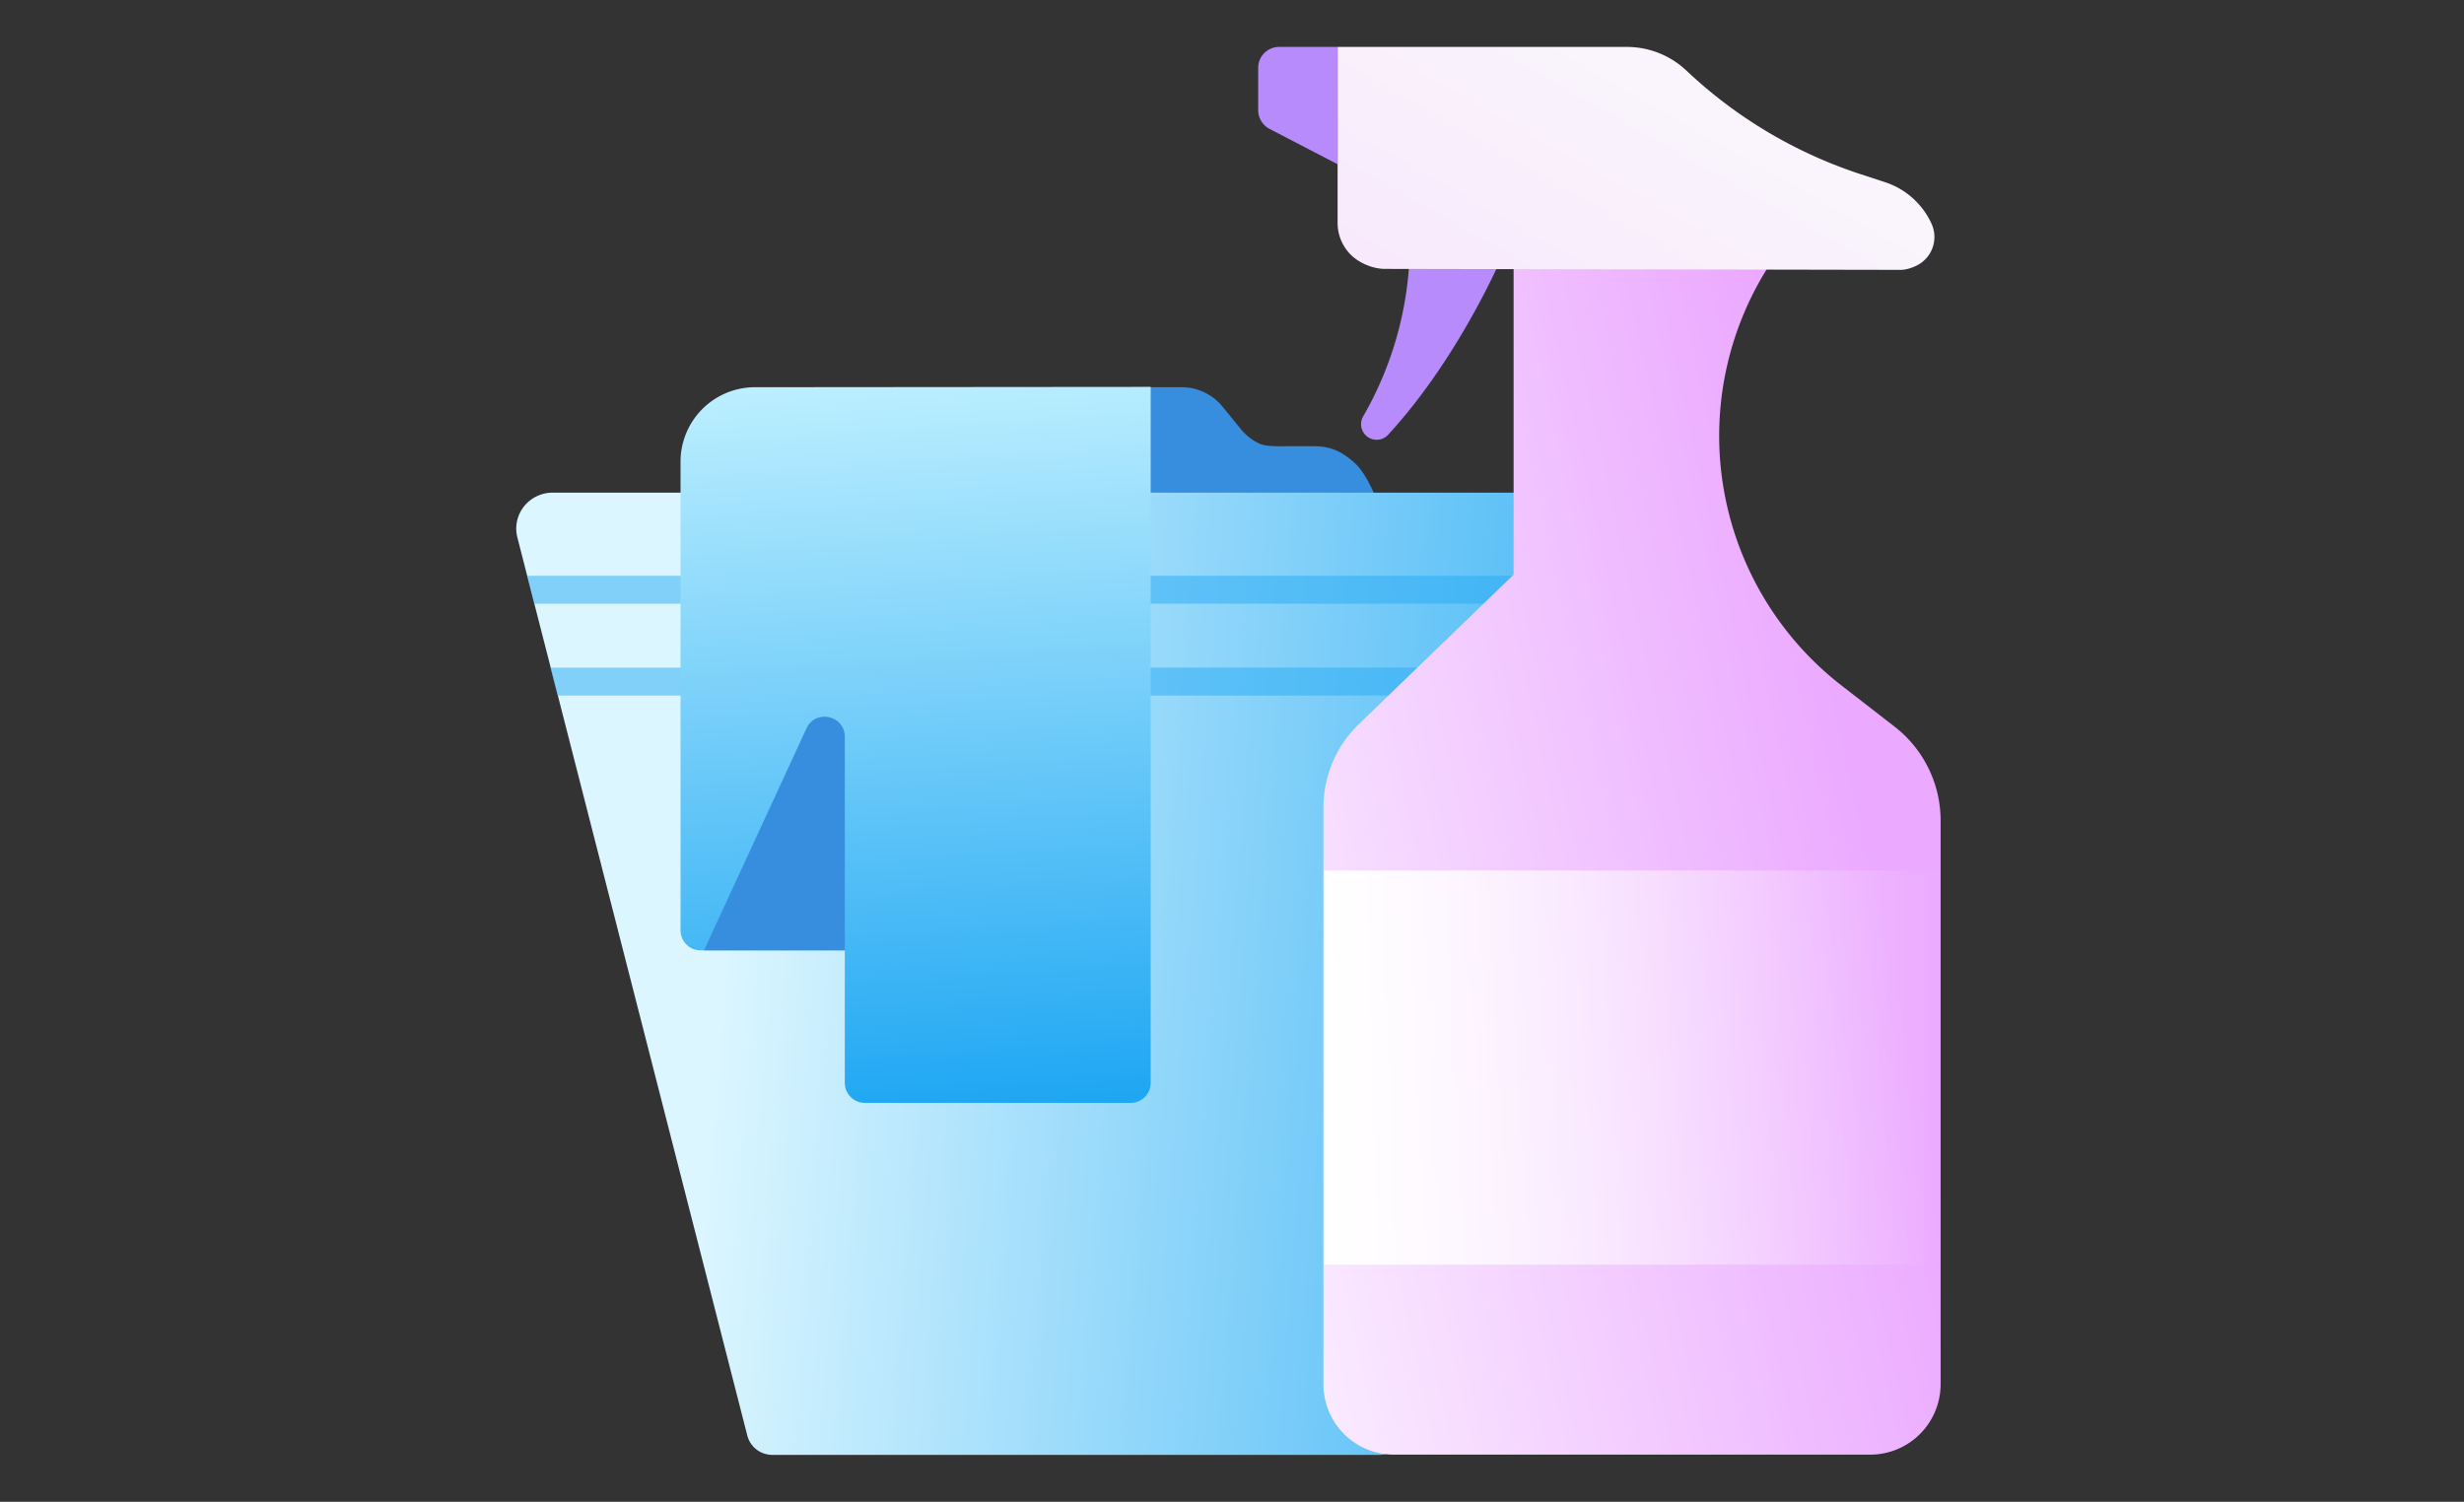 <svg width="210" height="128" fill="none" xmlns="http://www.w3.org/2000/svg">
    <rect width="100%" height="100%" fill="#333333" stroke="none"/>
    <path
        d="M97.387 33.001h3.33a4.506 4.506 0 0 1 3.484 1.665l1.553 1.907c.42.518.951.937 1.554 1.225.603.288 1.762.233 2.43.234H112c1.458 0 2.422.486 3.5 1.467 1.078.981 2 3.5 2 3.5l-20.113-.795v-9.203Z"
        fill="#378DDE"
    />
    <path
        d="M117.534 124H65.825c-.49 0-.965-.162-1.351-.459a2.182 2.182 0 0 1-.782-1.185L44.095 45.81a3.04 3.04 0 0 1 .557-2.637c.289-.368.659-.666 1.082-.872a3.118 3.118 0 0 1 1.359-.312h91.063a1.64 1.64 0 0 1 1.287.624 1.605 1.605 0 0 1 .292 1.39l-20.06 78.336a2.171 2.171 0 0 1-.779 1.199 2.206 2.206 0 0 1-1.362.462Z"
        fill="url(#a)"
    />
    <path
        d="m137.845 51.454.609-2.381H44.919l.609 2.38h92.317ZM135.858 59.28l.609-2.38H46.903l.613 2.38h88.342Z"
        fill="#27ABF4"
        fill-opacity=".5"
    />
    <path
        d="M98.07 32.973v59.314c0 .946-.766 1.713-1.712 1.713H73.713A1.713 1.713 0 0 1 72 92.287V81H59.713A1.713 1.713 0 0 1 58 79.287V39.35a6.348 6.348 0 0 1 6.348-6.348l33.723-.028Z"
        fill="url(#b)"
    />
    <path d="M72 81V62.8c0-1.837-2.498-2.385-3.268-.718L60 81.001h12Z" fill="#378DDE" />
    <path
        d="M113.986 4h-4.974a1.78 1.78 0 0 0-1.781 1.781v3.617a1.8 1.8 0 0 0 .262.923 1.8 1.8 0 0 0 .697.66l5.796 3.01"
        fill="#B78BFC"
    />
    <path
        d="m151.12 22.007-.869 1.474a26.922 26.922 0 0 0-3.73 13.673 26.94 26.94 0 0 0 10.399 21.25l4.558 3.535a10.126 10.126 0 0 1 3.915 7.99v48.051a6.007 6.007 0 0 1-5.999 6h-40.602a6.005 6.005 0 0 1-5.543-3.704 6.009 6.009 0 0 1-.456-2.296V68.83a9.888 9.888 0 0 1 2.902-6.999L129 48.98V22.007h22.12Z"
        fill="url(#c)"
    />
    <path
        d="M128.397 21s-3.708 9.12-10.087 16.05a1.329 1.329 0 0 1-2.008-.054 1.328 1.328 0 0 1-.122-1.51 29.743 29.743 0 0 0 3.979-14.468l8.238-.018Z"
        fill="#B78BFC"
    />
    <path d="M165.404 74.195h-52.596v33.588h52.596V74.195Z" fill="url(#d)" />
    <path
        d="m162 23-43.975-.083c-1.015-.001-2.188-.493-2.905-1.21A3.83 3.83 0 0 1 114 19V4h24.647a7.4 7.4 0 0 1 5.091 2.025 39.46 39.46 0 0 0 14.853 8.826l2.071.678a6.61 6.61 0 0 1 3.951 3.527 2.715 2.715 0 0 1-1.161 3.525c-.401.219-.995.42-1.452.419Z"
        fill="url(#e)"
    />
    <defs>
        <linearGradient id="a" x1="140" y1="94" x2="61.029" y2="87.699" gradientUnits="userSpaceOnUse">
            <stop stop-color="#42B5F5" />
            <stop offset="1" stop-color="#DBF6FF" />
        </linearGradient>
        <linearGradient id="b" x1="58" y1="32.999" x2="62.176" y2="95.654" gradientUnits="userSpaceOnUse">
            <stop stop-color="#BDEFFF" />
            <stop offset="1" stop-color="#1FA7F3" />
        </linearGradient>
        <linearGradient id="c" x1="156" y1="57" x2="100.838" y2="68.993" gradientUnits="userSpaceOnUse">
            <stop stop-color="#EBAAFF" />
            <stop offset="1" stop-color="#FAEBFF" />
        </linearGradient>
        <linearGradient id="d" x1="112.972" y1="91.002" x2="165.535" y2="91.002" gradientUnits="userSpaceOnUse">
            <stop stop-color="#fff" />
            <stop offset="1" stop-color="#fff" stop-opacity="0" />
        </linearGradient>
        <linearGradient id="e" x1="155.778" y1="10.492" x2="64.577" y2="171.109" gradientUnits="userSpaceOnUse">
            <stop stop-color="#FAF6FC" />
            <stop offset="1" stop-color="#EBAAFF" />
        </linearGradient>
    </defs>
</svg>
